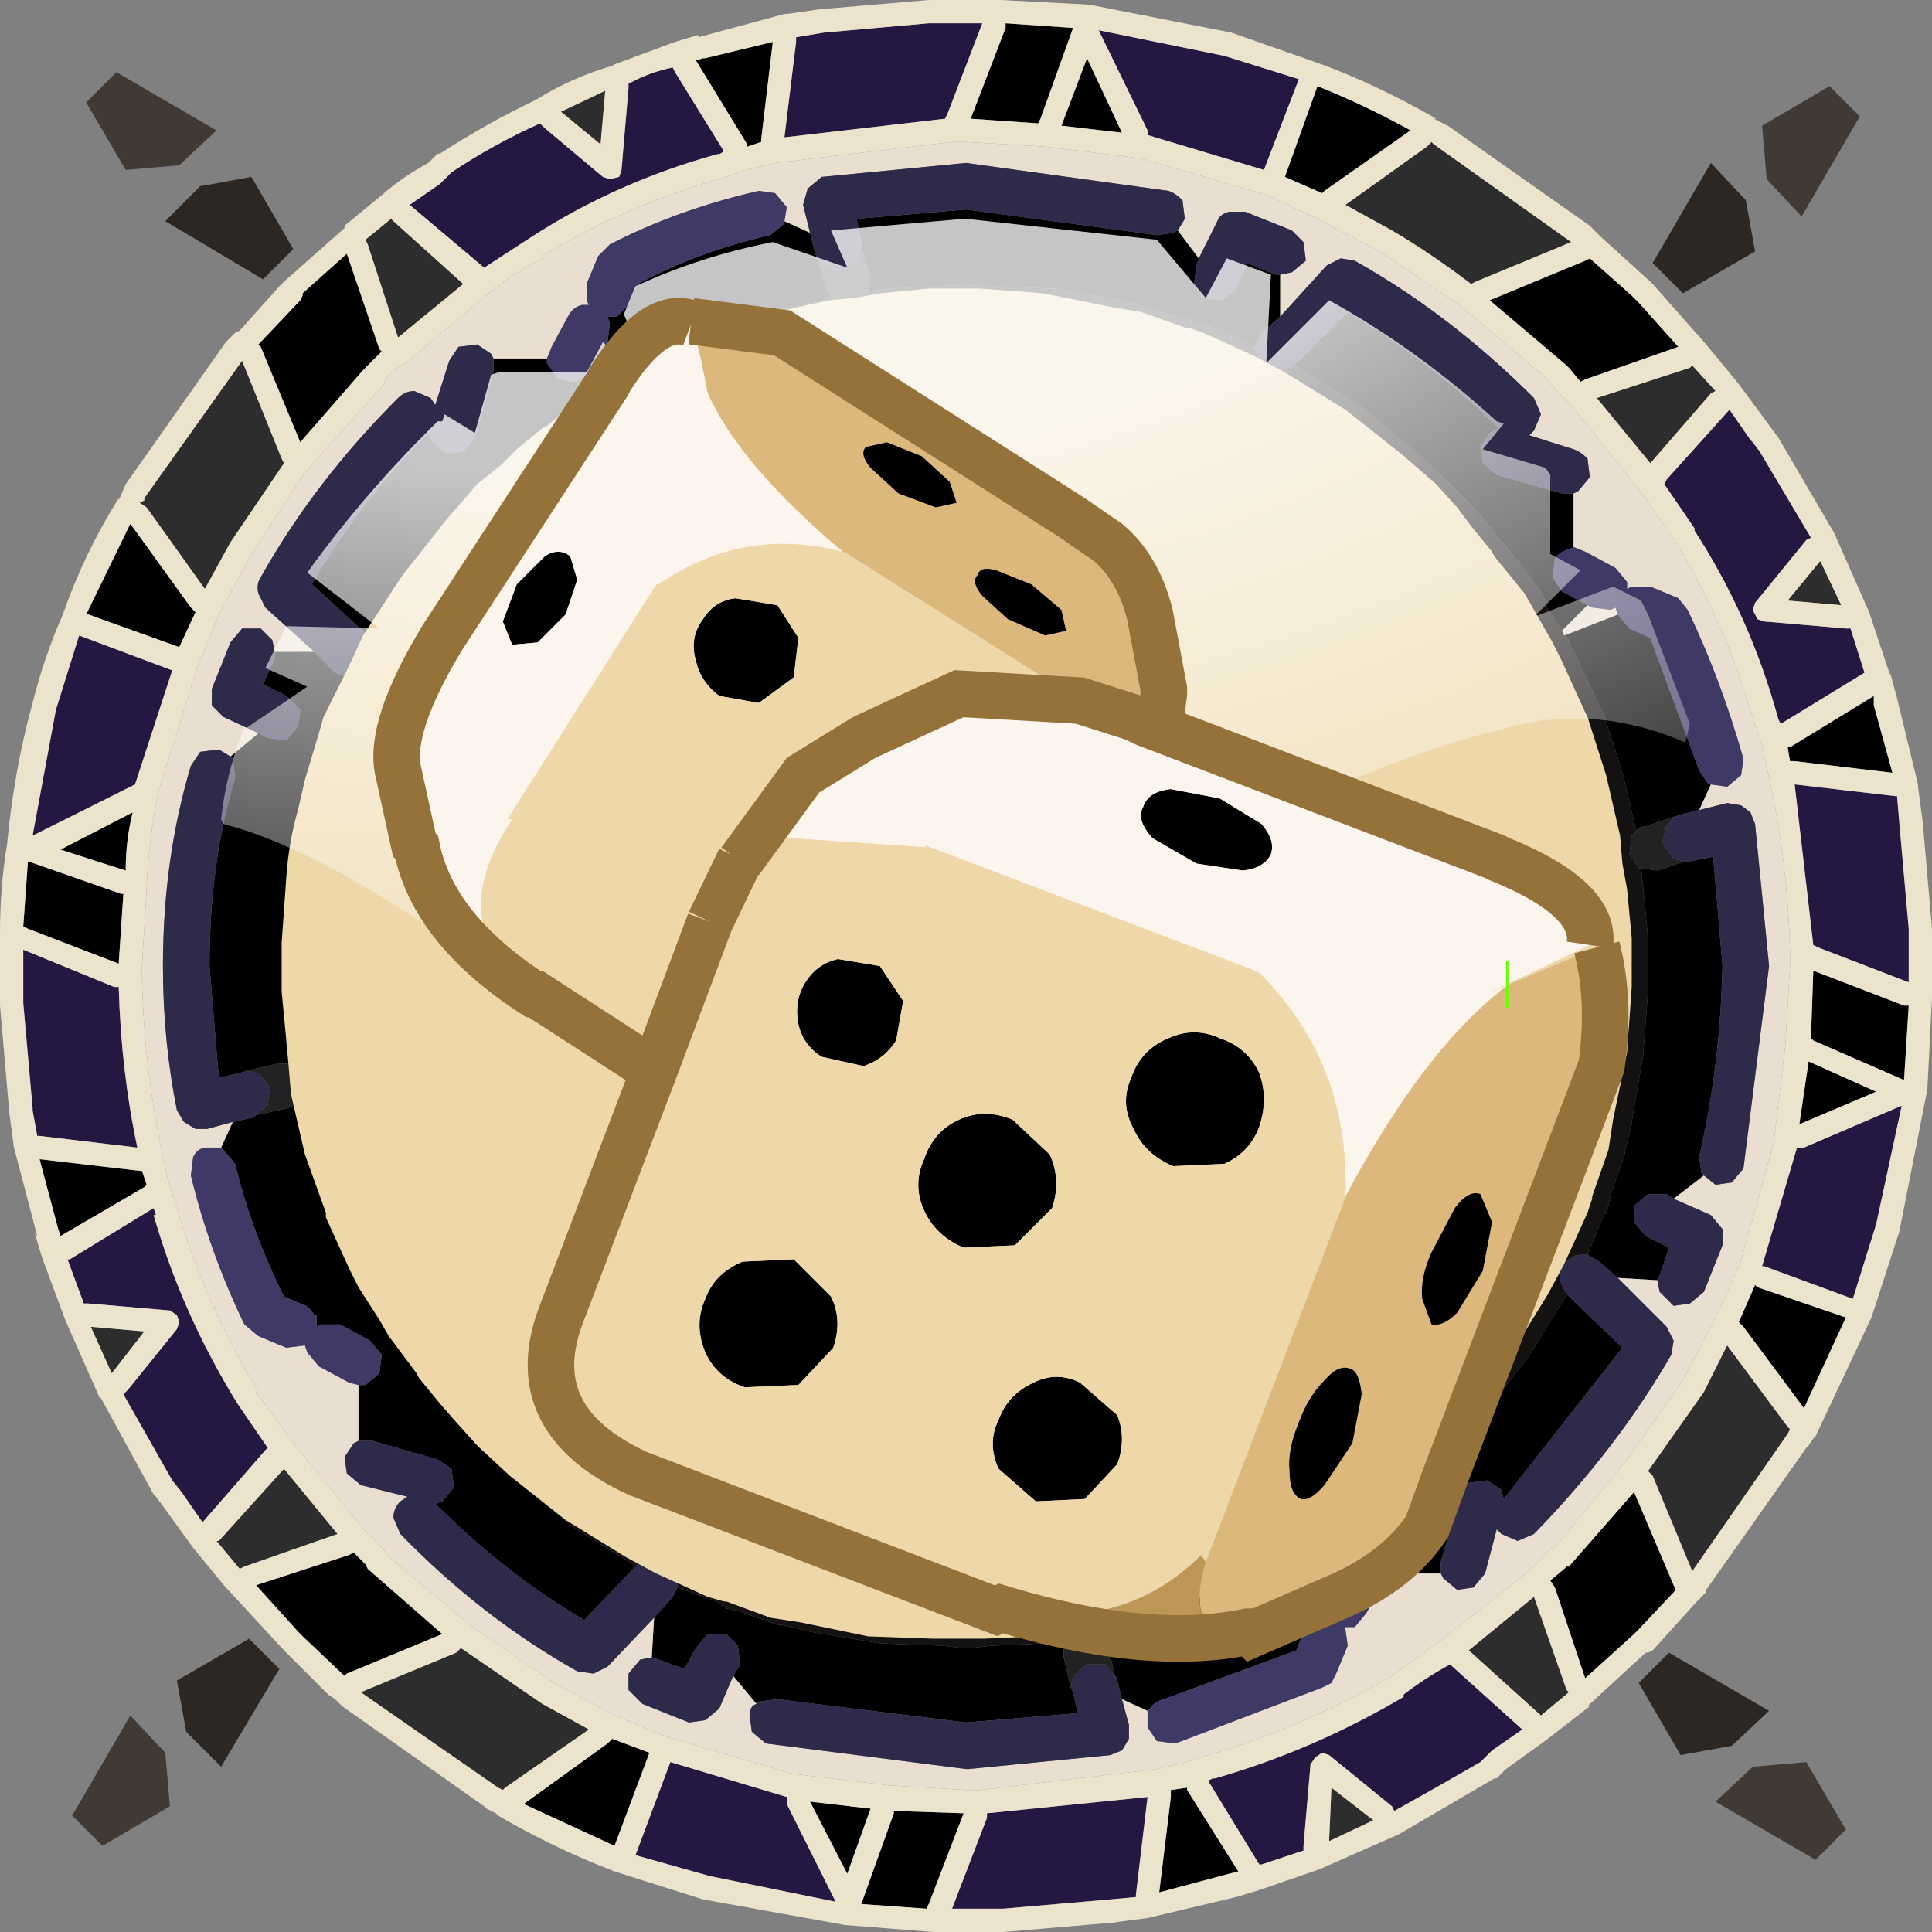 <?xml version="1.0" encoding="UTF-8" standalone="no"?>
<svg xmlns:ffdec="https://www.free-decompiler.com/flash" xmlns:xlink="http://www.w3.org/1999/xlink" ffdec:objectType="shape" height="41.5px" width="41.5px" xmlns="http://www.w3.org/2000/svg">
  <rect width="100%" height="100%" fill="#808080" stroke="none"/>
  <g transform="matrix(1.0, 0.0, 0.0, 1.0, -0.05, -0.05)">
    <path d="M30.8 3.1 L30.85 3.15 33.8 5.25 31.75 6.1 31.65 6.15 Q30.8 5.5 29.95 5.0 L28.95 4.45 30.7 3.2 30.8 3.1 M36.4 7.9 L36.9 8.45 36.8 8.5 35.5 10.0 34.35 8.6 36.35 7.95 36.4 7.9 M38.45 12.95 L39.15 12.1 39.6 13.05 38.45 12.95 M13.05 2.0 L12.95 3.15 12.1 2.45 13.05 2.0 M7.9 5.2 L8.45 4.75 8.5 4.8 10.0 6.15 8.6 7.3 7.95 5.3 7.9 5.2 M3.15 10.75 L5.25 7.8 6.1 9.9 6.15 10.0 5.0 11.7 4.45 12.7 3.2 10.95 3.05 10.85 3.15 10.8 3.15 10.75 M2.0 28.55 L3.15 28.65 2.45 29.55 2.0 28.55 M4.75 33.15 L6.15 31.6 7.3 33.0 5.3 33.7 5.2 33.75 4.7 33.15 4.75 33.15 M9.95 35.45 L11.7 36.65 12.7 37.2 10.9 38.45 10.85 38.5 10.75 38.45 7.8 36.4 9.85 35.55 9.95 35.45 M37.15 28.95 L38.45 30.7 38.5 30.75 38.45 30.85 36.4 33.8 35.55 31.75 35.45 31.65 36.65 29.95 37.15 28.95 M33.15 36.9 L31.6 35.5 33.0 34.35 33.7 36.35 33.75 36.4 33.15 36.9 M28.65 38.45 L29.55 39.15 28.6 39.6 28.65 38.45" fill="#2d2d2d" fill-rule="evenodd" stroke="none"/>
    <path d="M41.05 21.65 L40.95 23.25 39.0 22.4 38.95 22.35 39.0 20.9 40.95 21.65 41.05 21.65 M34.2 5.6 L35.1 6.4 35.25 6.55 36.1 7.5 34.1 8.2 34.0 8.25 33.75 7.95 33.7 7.9 32.05 6.5 34.1 5.65 34.2 5.6 M27.55 6.85 L27.15 7.2 27.0 7.5 26.2 7.1 26.15 7.1 25.85 7.0 25.7 6.95 24.85 6.7 24.15 6.5 22.7 6.25 22.65 6.25 21.4 6.2 20.8 6.15 20.15 6.2 19.15 6.25 18.7 6.3 18.75 6.0 18.55 5.35 18.55 5.25 18.45 4.75 20.8 4.55 24.9 5.1 25.25 5.05 25.35 5.0 25.8 5.6 25.75 5.75 25.7 6.15 25.9 6.45 26.3 6.5 26.6 6.25 26.85 5.7 27.45 5.95 27.55 5.95 27.55 6.85 M27.85 7.9 L29.0 6.75 Q30.7 7.75 32.25 9.25 L32.05 9.35 31.85 9.65 31.9 10.0 32.2 10.25 33.6 10.65 33.85 10.65 33.85 11.8 33.75 11.85 Q33.55 11.9 33.45 12.05 L33.4 12.45 33.6 12.75 34.15 13.05 33.6 13.6 33.3 13.15 33.2 12.85 33.1 12.7 32.5 11.9 32.45 11.85 32.4 11.8 32.0 11.3 31.95 11.25 31.65 10.9 31.6 10.85 31.2 10.45 31.15 10.4 30.5 9.8 29.3 8.8 28.0 8.0 27.85 7.9 M36.8 16.9 L36.55 17.45 36.15 17.55 36.0 17.6 35.4 17.8 Q35.25 17.8 35.2 17.9 L34.9 16.65 34.5 15.4 34.45 15.3 33.95 14.25 33.75 13.85 33.75 13.8 33.65 13.7 34.8 13.25 35.05 13.55 35.5 13.75 36.55 16.6 36.75 16.9 36.8 16.9 M36.65 25.3 L36.0 25.8 35.85 25.7 35.45 25.7 35.15 25.95 35.15 26.3 35.4 26.6 35.9 26.85 35.7 27.45 35.65 27.55 34.8 27.5 34.4 27.15 34.15 27.0 34.5 26.15 34.55 26.1 34.6 25.95 34.65 25.7 34.95 24.85 34.95 24.8 35.1 24.2 35.1 24.15 35.35 22.7 35.35 22.65 35.45 21.35 35.45 21.3 35.45 20.8 35.45 20.25 35.45 20.2 35.35 19.15 35.3 18.7 35.65 18.75 36.25 18.55 36.35 18.55 36.85 18.45 37.05 20.8 Q37.0 22.95 36.55 24.9 L36.6 25.25 36.65 25.3 M31.0 33.85 L29.8 33.85 29.8 33.7 29.5 33.4 29.15 33.4 28.85 33.65 28.6 34.2 28.5 34.3 28.5 34.7 28.5 34.75 28.35 34.8 28.3 34.8 28.05 35.1 27.9 35.5 25.05 36.55 Q24.85 36.6 24.75 36.75 L24.7 36.8 24.15 36.55 24.05 36.15 24.05 36.1 24.0 36.05 23.85 35.4 23.7 35.15 24.95 34.9 26.25 34.5 26.3 34.45 27.4 33.95 27.8 33.75 28.0 33.65 28.55 33.25 28.55 33.3 28.85 33.1 28.9 33.1 29.7 32.5 29.8 32.4 30.3 32.0 30.35 31.95 30.7 31.65 30.75 31.6 31.15 31.2 31.2 31.15 31.85 30.5 32.8 29.3 32.85 29.25 33.65 27.95 33.7 27.85 34.9 29.0 32.35 32.25 32.3 32.05 32.0 31.85 31.6 31.9 31.4 32.2 31.0 33.6 31.0 33.85 M16.3 36.65 L15.8 36.05 15.95 35.8 15.9 35.4 15.65 35.15 15.25 35.15 15.0 35.45 14.75 35.9 14.2 35.7 14.05 35.65 14.1 34.8 14.5 34.35 14.6 34.15 15.45 34.45 15.65 34.6 15.9 34.65 16.75 34.95 16.85 34.95 17.45 35.1 18.95 35.35 20.3 35.4 20.7 35.45 20.9 35.45 21.35 35.4 22.45 35.35 22.5 35.35 22.9 35.3 22.9 35.65 23.05 36.3 23.1 36.4 23.2 36.85 20.8 37.05 16.75 36.55 16.35 36.6 16.3 36.65 M7.75 31.0 L7.75 29.8 7.9 29.8 8.2 29.55 8.25 29.15 8.0 28.85 7.45 28.55 7.35 28.5 6.95 28.5 6.85 28.55 6.85 28.3 6.8 28.3 Q6.7 28.1 6.5 28.05 L6.15 27.9 Q5.45 26.5 5.1 25.05 L4.85 24.75 4.8 24.7 5.05 24.15 5.5 24.05 5.55 24.0 6.25 23.85 6.45 23.75 6.75 24.95 7.15 26.2 7.65 27.4 7.85 27.8 7.9 27.8 8.0 28.0 8.3 28.5 8.55 28.9 9.1 29.7 9.2 29.8 9.6 30.3 10.0 30.75 10.4 31.15 10.45 31.2 11.15 31.85 12.3 32.8 12.35 32.85 13.65 33.65 13.7 33.7 12.6 34.85 Q10.9 33.85 9.4 32.35 L9.55 32.3 9.8 32.0 9.75 31.6 9.45 31.4 8.05 31.0 7.75 31.0 M5.0 16.3 L5.6 15.8 5.8 15.9 6.2 15.95 6.45 15.65 6.5 15.3 6.2 15.0 5.7 14.75 5.95 14.2 5.95 14.05 6.8 14.05 7.25 14.5 7.5 14.6 7.15 15.4 7.0 15.75 6.95 15.9 6.7 16.75 6.5 17.5 6.25 18.95 6.2 20.2 6.15 20.8 6.2 21.45 6.25 22.45 6.3 22.9 6.0 22.9 5.35 23.05 5.2 23.1 4.75 23.2 4.55 20.8 Q4.55 18.6 5.1 16.75 L5.05 16.35 5.0 16.3 M10.65 7.75 L11.8 7.75 11.8 7.85 12.05 8.2 12.4 8.25 12.75 8.05 13.05 7.45 13.1 7.4 13.15 7.0 13.1 6.85 13.25 6.85 13.3 6.85 13.55 6.6 13.75 6.15 Q15.05 5.45 16.6 5.1 L16.9 4.85 16.9 4.8 17.45 5.05 17.55 5.45 17.6 5.6 17.8 6.25 17.9 6.45 16.65 6.75 16.7 6.75 15.4 7.15 15.45 7.15 14.25 7.65 13.85 7.85 13.8 7.9 13.65 8.0 13.15 8.3 12.75 8.5 12.7 8.5 11.9 9.1 11.85 9.15 11.8 9.2 11.3 9.6 10.95 9.95 10.85 10.05 10.45 10.4 10.5 10.4 10.4 10.45 9.8 11.15 8.8 12.3 Q8.3 12.95 7.95 13.65 L7.95 13.7 6.75 12.6 Q7.75 10.85 9.25 9.35 L9.35 9.55 9.65 9.8 10.0 9.75 10.25 9.45 10.65 8.05 10.65 7.75 M30.35 2.85 L28.5 4.15 28.45 4.2 27.65 3.85 28.35 1.9 Q29.35 2.3 30.35 2.85 M23.4 1.3 L24.15 2.9 22.85 2.75 23.4 1.3 M21.65 0.55 L23.1 0.65 22.4 2.6 22.35 2.7 20.9 2.6 21.65 0.65 21.65 0.55 M40.3 15.15 L40.3 15.2 40.7 16.65 38.6 16.4 38.5 16.4 38.45 16.1 38.5 16.1 40.3 15.0 40.3 15.15 M40.35 23.5 L38.7 24.2 38.9 22.85 40.35 23.5 M16.4 3.05 L16.4 3.1 16.1 3.2 16.1 3.15 15.0 1.35 15.15 1.3 15.2 1.3 16.65 0.95 16.4 3.05 M13.7 7.95 L13.3 6.85 13.7 7.95 M13.05 7.45 L13.65 8.0 13.05 7.45 M10.7 10.3 L10.8 10.25 10.75 10.3 10.7 10.3 M8.25 7.6 L7.95 7.9 7.85 8.0 6.5 9.55 5.65 7.5 5.6 7.45 6.5 6.5 6.55 6.4 6.55 6.35 7.5 5.5 8.2 7.55 8.25 7.6 M3.9 13.95 L1.95 13.25 1.9 13.25 2.85 11.3 4.15 13.1 4.25 13.2 3.9 13.95 M2.9 17.5 Q2.75 18.1 2.75 18.75 L1.35 18.3 2.9 17.5 M2.6 20.75 L0.65 20.0 0.55 19.95 0.65 18.55 2.65 19.25 2.7 19.25 2.6 20.75 M7.45 28.55 L8.0 28.0 7.45 28.55 M7.95 27.9 L6.85 28.3 7.95 27.9 M3.15 25.55 L1.35 26.6 1.3 26.45 0.9 24.95 3.05 25.2 3.1 25.2 3.2 25.5 3.15 25.55 M7.95 33.75 L9.55 35.15 7.5 36.0 7.45 36.05 6.5 35.15 5.55 34.1 7.55 33.45 7.65 33.4 7.85 33.6 7.9 33.65 7.95 33.75 M19.25 38.95 L20.75 39.0 20.0 40.95 19.95 41.05 18.55 40.95 19.25 39.0 19.25 38.95 M18.25 40.3 L17.45 38.75 18.75 38.9 18.25 40.3 M13.2 37.4 L14.0 37.7 13.25 39.7 11.3 38.8 13.1 37.5 13.2 37.4 M37.8 27.7 L39.7 28.35 38.8 30.3 37.5 28.55 37.4 28.45 37.75 27.65 37.8 27.7 M31.35 30.8 L31.3 30.95 31.3 30.85 31.35 30.8 M33.75 33.7 L35.15 32.1 36.0 34.1 36.05 34.2 35.25 35.05 35.15 35.15 34.1 36.1 33.45 34.15 33.35 34.0 33.65 33.75 33.7 33.7 33.75 33.7 M27.9 33.7 L28.35 34.8 27.9 33.7 M28.0 33.65 L28.6 34.2 28.0 33.65 M25.55 38.5 L26.65 40.25 26.45 40.3 24.95 40.7 25.2 38.65 25.2 38.5 25.55 38.45 25.55 38.5" fill="#000000" fill-rule="evenodd" stroke="none"/>
    <path d="M40.0 2.55 L38.75 4.7 38.0 3.9 37.9 2.75 39.35 1.9 40.0 2.55 M2.55 1.6 L4.7 2.85 3.9 3.6 2.75 3.7 1.9 2.25 2.55 1.6 M1.6 39.05 L2.85 36.9 3.6 37.7 3.7 38.85 2.25 39.7 1.6 39.05 M39.7 39.35 L39.05 40.0 36.9 38.75 37.7 38.0 38.85 37.9 39.7 39.35" fill="#413934" fill-rule="evenodd" stroke="none"/>
    <path d="M35.55 5.7 L36.8 3.55 37.55 4.35 37.75 5.45 36.2 6.35 35.55 5.7 M5.45 3.85 L6.35 5.4 5.7 6.05 3.6 4.8 4.35 4.05 5.45 3.85 M5.4 35.25 L6.05 35.9 4.8 38.0 4.05 37.25 3.85 36.15 5.4 35.25 M35.9 35.55 L38.05 36.8 37.25 37.55 36.15 37.75 35.25 36.2 35.9 35.55" fill="#2c2723" fill-rule="evenodd" stroke="none"/>
    <path d="M33.85 10.65 L33.95 10.6 34.2 10.3 34.15 9.9 Q34.0 9.75 33.85 9.7 L32.9 9.4 33.0 9.3 33.15 8.95 33.0 8.6 Q31.2 6.8 29.15 5.65 L28.85 5.6 28.55 5.75 27.55 6.85 27.55 5.95 27.8 5.9 28.1 5.65 28.05 5.25 27.8 5.0 26.8 4.6 26.45 4.6 Q26.25 4.65 26.2 4.8 L25.8 5.6 25.35 5.0 25.5 4.75 25.45 4.35 Q25.3 4.2 25.15 4.15 L20.8 3.55 17.7 3.85 17.4 4.1 17.3 4.45 17.45 5.05 16.9 4.8 16.95 4.5 16.7 4.2 16.35 4.15 Q14.6 4.55 13.15 5.3 L12.9 5.55 12.65 6.15 12.65 6.5 12.7 6.6 12.55 6.6 Q12.35 6.65 12.25 6.85 L11.9 7.5 11.8 7.75 10.65 7.75 10.6 7.65 10.3 7.45 9.9 7.5 9.7 7.8 9.4 8.75 9.3 8.6 8.95 8.45 Q8.75 8.45 8.6 8.6 6.8 10.4 5.65 12.45 5.55 12.6 5.6 12.8 L5.75 13.1 6.8 14.05 5.95 14.05 5.9 13.8 5.65 13.55 5.25 13.55 5.0 13.85 4.6 14.85 4.6 15.2 4.85 15.45 5.6 15.8 5.0 16.3 4.75 16.15 4.35 16.2 4.15 16.5 Q3.55 18.5 3.55 20.8 3.55 22.4 3.85 23.9 L4.0 24.15 4.25 24.3 4.5 24.3 5.05 24.15 4.8 24.7 4.5 24.7 Q4.3 24.7 4.2 24.9 L4.15 25.3 Q4.55 26.95 5.3 28.5 L5.6 28.75 6.2 29.0 6.6 28.95 6.65 29.1 6.9 29.4 7.55 29.75 7.75 29.8 7.75 31.0 7.65 31.05 7.45 31.35 7.5 31.7 7.8 31.95 8.8 32.2 8.65 32.3 Q8.5 32.45 8.5 32.65 L8.65 33.0 Q10.4 34.8 12.45 35.95 L12.8 36.0 13.1 35.85 14.1 34.8 14.05 35.65 13.8 35.7 13.55 36.0 13.55 36.35 13.85 36.65 14.85 37.05 15.2 37.0 15.5 36.75 15.8 36.05 16.3 36.65 Q16.15 36.7 16.15 36.9 L16.2 37.25 16.5 37.5 20.8 38.05 20.85 38.05 23.9 37.75 24.15 37.65 24.3 37.4 24.3 37.1 24.15 36.55 24.7 36.8 24.7 37.15 24.9 37.45 25.3 37.5 28.45 36.3 28.65 36.2 28.75 36.0 29.0 35.4 28.95 35.05 28.95 35.0 29.15 35.0 29.4 34.7 29.75 34.05 29.8 33.85 31.0 33.85 31.05 33.95 31.35 34.2 31.7 34.15 31.95 33.85 32.2 32.9 32.3 33.0 32.65 33.15 33.0 33.0 Q34.8 31.15 35.95 29.15 L36.0 28.85 35.85 28.55 34.8 27.5 35.65 27.55 35.7 27.8 36.0 28.1 36.35 28.05 36.65 27.8 37.05 26.8 37.05 26.45 36.8 26.15 36.0 25.8 36.65 25.3 36.9 25.5 37.25 25.45 37.5 25.15 38.05 20.8 37.75 17.75 37.65 17.5 37.45 17.35 37.15 17.3 36.55 17.45 36.8 16.9 37.15 16.95 37.45 16.7 37.5 16.35 Q37.0 14.6 36.3 13.15 L36.1 12.9 35.5 12.65 35.1 12.65 35.0 12.7 35.0 12.55 34.75 12.25 34.1 11.9 33.85 11.8 33.85 10.65 M33.4 8.35 L33.75 8.7 35.25 10.55 36.05 11.7 Q37.15 13.5 37.75 15.65 L37.75 15.6 37.9 16.05 38.05 16.75 Q38.45 18.55 38.5 20.5 L38.5 20.8 38.4 22.5 38.15 24.6 37.4 27.3 37.4 27.25 36.9 28.35 36.2 29.7 35.0 31.4 33.45 33.3 Q33.3 33.3 33.3 33.4 L32.95 33.75 31.05 35.25 29.95 36.05 Q28.05 37.15 26.0 37.75 L25.55 37.9 24.9 38.05 21.1 38.5 20.8 38.5 19.15 38.4 17.05 38.15 14.35 37.35 13.25 36.9 11.95 36.2 10.2 35.0 8.35 33.45 8.3 33.35 7.9 32.95 6.35 31.05 5.55 29.95 5.6 29.95 Q4.45 28.05 3.85 26.0 L3.85 25.95 3.7 25.55 3.55 24.95 3.55 24.9 Q3.15 23.05 3.1 21.1 L3.1 20.8 3.2 19.15 3.2 19.1 Q3.25 18.05 3.45 17.05 L4.3 14.35 4.75 13.25 5.45 11.95 6.6 10.2 8.3 8.3 8.35 8.15 8.65 7.9 8.7 7.9 10.55 6.35 Q11.1 5.9 11.7 5.6 L11.7 5.55 Q13.5 4.45 15.65 3.85 L16.05 3.7 16.1 3.7 16.7 3.55 20.5 3.1 20.8 3.1 22.5 3.2 24.55 3.45 27.3 4.25 28.35 4.75 29.7 5.45 31.4 6.6 33.3 8.2 33.4 8.35 M34.15 13.05 L34.25 13.1 34.65 13.15 34.75 13.1 34.8 13.25 33.65 13.7 33.6 13.6 34.15 13.05" fill="#e9decf" fill-rule="evenodd" stroke="none"/>
    <path d="M40.8 17.15 L40.85 17.75 41.05 20.0 41.05 20.8 41.05 21.15 39.1 20.4 39.0 20.35 38.6 16.9 40.75 17.15 40.8 17.15 M37.85 9.75 L38.95 11.6 38.85 11.65 37.75 13.0 37.7 13.15 37.8 13.35 37.95 13.4 39.7 13.55 39.8 13.55 40.1 14.5 38.3 15.6 38.25 15.5 Q37.65 13.3 36.45 11.45 L36.45 11.4 35.8 10.45 35.85 10.35 37.2 8.85 37.65 9.5 37.7 9.55 37.85 9.75 M27.95 1.75 L27.2 3.7 24.7 2.95 24.7 2.85 23.65 0.7 26.35 1.25 27.95 1.75 M21.15 0.55 L20.4 2.5 20.35 2.6 16.9 3.0 17.15 0.95 17.15 0.85 17.75 0.75 20.0 0.55 20.05 0.55 20.8 0.55 20.85 0.55 21.15 0.55 M38.8 24.7 L40.9 23.8 40.35 26.35 39.85 27.95 37.95 27.25 37.9 27.25 38.65 24.7 38.8 24.7 M15.5 3.35 Q13.3 3.95 11.45 5.15 L10.45 5.8 8.85 4.45 9.5 4.0 9.55 3.95 9.75 3.75 Q10.65 3.15 11.65 2.7 L11.75 2.8 13.0 3.85 13.15 3.9 13.35 3.85 13.4 3.7 13.55 1.95 13.55 1.85 Q14.0 1.6 14.5 1.5 L14.55 1.6 15.6 3.3 15.45 3.4 15.5 3.35 M1.75 13.7 L3.75 14.45 2.95 16.9 2.85 16.95 0.75 18.0 1.25 15.3 1.75 13.7 M0.55 20.45 L2.5 21.25 2.6 21.25 Q2.65 23.05 3.0 24.7 L0.9 24.45 0.85 24.45 0.75 23.9 0.75 23.85 0.55 21.6 0.55 20.85 0.55 20.8 0.55 20.45 M3.35 26.15 Q3.95 28.25 5.15 30.2 L5.8 31.15 5.75 31.2 4.4 32.75 3.95 32.1 3.75 31.85 2.7 30.0 2.8 29.9 3.85 28.6 3.9 28.45 3.85 28.3 3.7 28.2 1.95 28.05 1.85 28.05 1.5 27.1 1.55 27.1 3.35 26.0 3.4 26.15 3.35 26.15 M16.95 38.8 L18.0 40.9 15.3 40.35 13.7 39.9 14.45 37.9 16.95 38.65 16.95 38.8 M31.25 35.85 L32.75 37.2 32.1 37.65 31.85 37.9 Q30.9 38.45 30.0 38.95 L29.95 38.85 28.6 37.75 28.45 37.7 28.3 37.8 28.2 37.95 28.05 39.7 28.05 39.8 27.15 40.1 27.1 40.1 26.0 38.3 26.1 38.25 26.15 38.25 Q28.25 37.65 30.2 36.5 L30.2 36.45 Q30.65 36.1 31.2 35.8 L31.25 35.85 M21.25 39.0 L24.7 38.65 24.45 40.75 24.45 40.8 23.9 40.85 21.6 41.05 20.8 41.05 20.5 41.05 21.25 39.1 21.25 39.0" fill="#241742" fill-rule="evenodd" stroke="none"/>
    <path d="M10.9 11.25 L10.75 11.3 10.8 11.25 10.9 11.25 M30.3 30.85 L30.35 30.75 30.35 30.8 30.3 30.85" fill="#cecce1" fill-rule="evenodd" stroke="none"/>
    <path d="M30.85 16.25 L31.5 17.45 30.45 15.95 30.85 16.25 M17.5 10.1 L15.95 11.15 16.25 10.75 Q16.85 10.35 17.5 10.1 M10.75 25.35 L10.1 24.15 11.15 25.65 10.75 25.35 M25.35 30.85 L24.15 31.5 25.65 30.45 25.35 30.85" fill="#ecf2f1" fill-rule="evenodd" stroke="none"/>
    <path d="M27.55 6.85 L28.55 5.75 28.85 5.6 29.15 5.65 Q31.2 6.8 33.0 8.6 L33.15 8.95 33.0 9.3 32.9 9.4 33.85 9.7 Q34.0 9.75 34.15 9.9 L34.2 10.3 33.95 10.6 33.85 10.65 33.6 10.65 32.2 10.25 31.9 10.0 31.85 9.65 32.05 9.35 32.25 9.25 Q30.7 7.75 29.0 6.75 L27.85 7.9 27.5 8.05 27.15 7.9 27.0 7.55 27.0 7.5 27.15 7.2 27.55 6.85 M36.55 17.45 L37.15 17.3 37.45 17.35 37.65 17.5 37.75 17.75 38.05 20.8 37.5 25.15 37.25 25.45 36.9 25.5 36.65 25.3 36.6 25.25 36.55 24.9 Q37.0 22.95 37.05 20.8 L36.85 18.45 36.35 18.55 36.25 18.55 36.0 18.5 35.75 18.15 35.85 17.8 36.0 17.6 36.15 17.55 36.55 17.45 M36.0 25.8 L36.8 26.15 37.05 26.45 37.05 26.8 36.65 27.8 36.35 28.05 36.0 28.1 35.7 27.8 35.65 27.55 35.7 27.45 35.9 26.85 35.4 26.6 35.15 26.3 35.15 25.95 35.45 25.7 35.85 25.7 36.0 25.8 M34.8 27.5 L35.85 28.55 36.0 28.85 35.95 29.15 Q34.8 31.15 33.0 33.0 L32.65 33.15 32.3 33.0 32.2 32.9 31.95 33.85 31.7 34.15 31.35 34.2 31.05 33.95 31.0 33.85 31.0 33.6 31.4 32.2 31.6 31.9 32.0 31.85 32.3 32.05 32.35 32.25 34.9 29.0 33.7 27.85 33.55 27.55 Q33.55 27.3 33.7 27.15 33.8 27.0 34.05 27.0 L34.15 27.0 34.4 27.15 34.8 27.5 M24.15 36.55 L24.3 37.1 24.3 37.4 24.15 37.65 23.9 37.75 20.85 38.05 20.8 38.05 16.5 37.5 16.2 37.25 16.15 36.9 Q16.15 36.7 16.3 36.65 L16.35 36.6 16.75 36.55 20.8 37.05 23.2 36.85 23.1 36.4 23.05 36.3 23.1 36.05 23.4 35.8 23.8 35.8 24.0 36.05 24.05 36.1 24.05 36.15 24.15 36.55 M15.8 36.05 L15.5 36.75 15.2 37.0 14.85 37.05 13.85 36.65 13.55 36.35 13.55 36.0 13.8 35.7 14.05 35.65 14.2 35.7 14.75 35.9 15.0 35.45 15.25 35.15 15.65 35.15 15.9 35.4 15.95 35.8 15.8 36.05 M14.1 34.8 L13.1 35.85 12.8 36.0 12.45 35.95 Q10.4 34.8 8.65 33.0 L8.5 32.65 Q8.5 32.45 8.65 32.3 L8.8 32.2 7.8 31.95 7.5 31.7 7.45 31.35 7.65 31.05 7.75 31.0 8.05 31.0 9.45 31.4 9.75 31.6 9.8 32.0 9.55 32.3 9.4 32.35 Q10.9 33.85 12.6 34.85 L13.7 33.7 13.75 33.65 Q13.85 33.5 14.1 33.5 L14.45 33.65 14.6 34.0 14.6 34.15 14.5 34.35 14.1 34.8 M5.05 24.15 L4.5 24.3 4.25 24.3 4.0 24.15 3.85 23.9 Q3.55 22.4 3.55 20.8 3.55 18.5 4.15 16.5 L4.35 16.2 4.75 16.15 5.0 16.3 5.05 16.35 5.1 16.75 Q4.55 18.6 4.55 20.8 L4.75 23.2 5.2 23.1 5.35 23.05 5.6 23.1 5.85 23.4 5.8 23.8 5.55 24.0 5.5 24.05 5.05 24.15 M5.6 15.8 L4.85 15.45 4.6 15.2 4.6 14.85 5.0 13.85 5.25 13.55 5.65 13.55 5.9 13.8 5.95 14.05 5.95 14.2 5.7 14.75 6.2 15.0 6.5 15.3 6.45 15.65 6.2 15.95 5.8 15.9 5.6 15.8 M6.8 14.05 L5.75 13.1 5.6 12.8 Q5.55 12.6 5.65 12.45 6.8 10.4 8.6 8.6 8.75 8.45 8.95 8.45 L9.3 8.6 9.4 8.75 9.7 7.8 9.9 7.5 10.3 7.45 10.6 7.65 10.65 7.75 10.65 8.05 10.25 9.45 10.0 9.75 9.65 9.8 9.35 9.55 9.25 9.35 Q7.75 10.85 6.75 12.6 L7.95 13.7 7.95 13.75 8.1 14.1 8.0 14.45 7.65 14.6 7.5 14.6 7.25 14.5 6.8 14.05 M17.45 5.05 L17.3 4.45 17.4 4.1 17.7 3.85 20.8 3.55 25.15 4.15 Q25.3 4.2 25.45 4.35 L25.5 4.75 25.35 5.0 25.25 5.05 24.9 5.1 20.8 4.55 18.45 4.75 18.55 5.25 18.55 5.35 18.5 5.65 18.15 5.85 17.8 5.8 17.6 5.6 17.55 5.45 17.45 5.05 M25.8 5.6 L26.2 4.8 Q26.25 4.65 26.45 4.6 L26.8 4.6 27.8 5.0 28.05 5.25 28.1 5.65 27.8 5.9 27.55 5.95 27.45 5.95 26.85 5.7 26.6 6.25 26.3 6.5 25.9 6.45 25.7 6.15 25.75 5.75 25.8 5.6" fill="#2e2b4a" fill-rule="evenodd" stroke="none"/>
    <path d="M27.0 7.5 L27.0 7.55 27.15 7.9 27.5 8.05 27.85 7.9 28.0 8.0 29.3 8.8 30.5 9.8 31.15 10.4 31.2 10.45 31.6 10.85 31.65 10.9 31.95 11.25 32.0 11.3 32.4 11.8 32.45 11.85 32.5 11.9 33.1 12.7 33.2 12.85 33.3 13.15 33.6 13.6 33.65 13.7 33.75 13.8 33.75 13.85 33.95 14.25 34.45 15.3 34.5 15.4 34.9 16.65 35.2 17.9 35.1 18.0 35.05 18.4 35.25 18.7 35.3 18.7 35.35 19.15 35.45 20.2 35.45 20.25 35.45 20.8 35.45 21.3 35.45 21.35 35.35 22.65 35.35 22.7 35.1 24.15 35.1 24.2 34.95 24.8 34.95 24.85 34.65 25.7 34.6 25.95 34.55 26.1 34.5 26.15 34.15 27.0 34.05 27.0 Q33.8 27.0 33.7 27.15 33.55 27.3 33.55 27.55 L33.7 27.85 33.65 27.95 32.85 29.25 32.8 29.3 31.85 30.5 31.2 31.15 31.15 31.2 30.75 31.6 30.7 31.65 30.35 31.95 30.3 32.0 29.8 32.4 29.7 32.5 28.9 33.1 28.85 33.1 28.55 33.3 28.55 33.25 28.0 33.65 27.8 33.75 27.4 33.95 26.3 34.45 26.25 34.5 24.95 34.9 23.7 35.15 23.6 35.1 23.25 35.05 Q23.05 35.1 22.95 35.25 L22.9 35.3 22.5 35.35 22.45 35.35 21.35 35.4 20.9 35.45 20.7 35.45 20.3 35.4 18.95 35.35 17.45 35.1 16.85 34.95 16.75 34.95 15.9 34.65 15.65 34.6 15.45 34.45 14.6 34.15 14.6 34.0 14.45 33.65 14.1 33.5 Q13.85 33.5 13.75 33.65 L13.7 33.7 13.65 33.65 12.35 32.85 12.3 32.8 11.15 31.85 10.45 31.2 10.4 31.15 10.0 30.75 9.6 30.3 9.2 29.8 9.1 29.7 8.55 28.9 8.3 28.5 8.0 28.0 7.9 27.8 7.85 27.8 7.65 27.4 7.15 26.2 6.75 24.95 6.45 23.75 6.55 23.6 6.6 23.25 6.35 22.95 6.3 22.9 6.25 22.45 6.2 21.45 6.15 20.8 6.2 20.2 6.25 18.95 6.5 17.5 6.7 16.75 6.95 15.9 7.0 15.75 7.15 15.4 7.5 14.6 7.65 14.6 8.0 14.45 8.1 14.1 7.95 13.75 7.95 13.7 7.95 13.65 Q8.3 12.95 8.8 12.3 L9.8 11.15 10.4 10.45 10.5 10.4 10.45 10.4 10.85 10.05 10.95 9.95 11.3 9.6 11.8 9.2 11.85 9.15 11.9 9.1 12.7 8.5 12.75 8.5 13.15 8.3 13.65 8.0 13.8 7.9 13.85 7.85 14.25 7.65 15.45 7.15 15.4 7.15 16.7 6.75 16.65 6.75 17.9 6.45 18.0 6.55 18.4 6.6 18.7 6.35 18.7 6.3 19.15 6.25 20.15 6.2 20.8 6.15 21.4 6.2 22.65 6.25 22.7 6.25 24.15 6.5 24.85 6.7 25.7 6.95 25.85 7.0 26.15 7.1 26.2 7.1 27.0 7.5 M31.2 11.9 L30.85 11.5 30.5 11.15 30.45 11.1 29.85 10.55 29.8 10.5 28.7 9.6 28.75 9.6 27.5 8.85 26.9 8.5 25.85 8.05 25.65 7.95 25.5 7.95 24.55 7.65 24.0 7.5 23.95 7.5 22.55 7.25 21.3 7.2 21.2 7.2 20.8 7.15 20.35 7.2 20.25 7.2 19.25 7.25 19.2 7.25 18.75 7.3 18.2 7.4 16.95 7.7 15.8 8.05 15.8 8.1 14.7 8.55 14.3 8.75 13.65 9.15 13.5 9.25 Q13.35 9.25 13.3 9.35 L12.5 9.9 12.45 9.95 12.4 10.0 11.9 10.4 11.65 10.65 11.55 10.75 11.15 11.1 11.1 11.15 10.55 11.8 9.6 12.9 8.85 14.1 8.55 14.7 8.55 14.75 Q8.25 15.25 8.1 15.8 L7.95 16.0 7.95 16.1 7.65 17.05 7.5 17.65 7.25 19.1 7.2 20.3 7.2 20.4 7.15 20.8 7.2 21.3 7.2 21.35 7.25 22.35 7.25 22.4 7.3 22.85 7.4 23.45 7.7 24.65 7.7 24.7 8.05 25.8 8.1 25.85 8.55 26.95 8.75 27.35 8.75 27.3 9.15 27.95 9.25 28.1 9.35 28.3 9.4 28.35 9.8 28.95 10.0 29.2 10.05 29.25 10.05 29.3 10.4 29.7 10.7 30.05 11.1 30.45 11.15 30.5 11.8 31.1 12.9 32.0 14.15 32.8 14.15 32.75 14.8 33.15 14.7 33.1 15.8 33.55 15.9 33.55 16.1 33.7 17.0 33.95 17.7 34.15 17.65 34.1 19.1 34.35 20.3 34.4 20.8 34.45 21.35 34.4 22.35 34.35 22.85 34.3 23.45 34.2 23.4 34.25 24.7 33.95 24.65 33.95 25.9 33.55 26.95 33.05 27.35 32.85 27.3 32.9 27.95 32.45 28.0 32.45 28.35 32.25 28.4 32.2 28.95 31.85 29.2 31.6 29.25 31.6 29.3 31.55 29.7 31.2 30.1 30.85 30.45 30.5 30.5 30.45 31.1 29.85 32.0 28.7 32.8 27.45 32.75 27.5 33.15 26.85 33.6 25.8 33.65 25.6 33.7 25.5 33.95 24.65 34.15 23.9 34.1 23.95 34.35 22.55 34.45 21.25 34.45 20.8 34.45 20.25 34.35 19.25 34.3 18.75 34.2 18.2 33.95 16.95 33.55 15.7 33.05 14.7 32.85 14.3 32.9 14.3 32.45 13.65 32.4 13.6 32.25 13.25 31.7 12.5 31.65 12.45 31.6 12.4 31.2 11.9 M10.7 10.3 L10.75 10.3 10.8 10.25 10.7 10.3 M10.9 11.25 L10.8 11.25 10.75 11.3 10.9 11.25 M31.35 30.8 L31.3 30.85 31.3 30.95 31.35 30.8 M30.3 30.85 L30.35 30.8 30.35 30.75 30.3 30.85" fill="#141210" fill-rule="evenodd" stroke="none"/>
    <path d="M33.85 11.8 L34.1 11.9 34.75 12.25 35.0 12.55 35.0 12.7 35.1 12.65 35.5 12.65 36.1 12.9 36.3 13.15 Q37.0 14.6 37.5 16.35 L37.45 16.7 37.15 16.95 36.8 16.9 36.75 16.9 36.55 16.6 35.5 13.75 35.05 13.55 34.8 13.25 34.75 13.1 34.65 13.15 34.25 13.1 34.15 13.05 33.6 12.75 33.4 12.45 33.45 12.05 Q33.55 11.9 33.75 11.85 L33.85 11.8 M29.8 33.85 L29.75 34.05 29.4 34.7 29.15 35.0 28.95 35.0 28.95 35.05 29.0 35.4 28.75 36.0 28.65 36.2 28.45 36.3 25.3 37.5 24.9 37.45 24.7 37.15 24.7 36.8 24.75 36.75 Q24.85 36.6 25.05 36.55 L27.9 35.5 28.05 35.1 28.3 34.8 28.35 34.8 28.5 34.75 28.5 34.7 28.5 34.3 28.6 34.2 28.85 33.65 29.15 33.4 29.5 33.4 29.8 33.7 29.8 33.85 M7.75 29.8 L7.55 29.75 6.9 29.4 6.65 29.1 6.6 28.95 6.2 29.0 5.6 28.75 5.3 28.5 Q4.55 26.95 4.15 25.3 L4.2 24.9 Q4.3 24.7 4.5 24.7 L4.8 24.7 4.85 24.75 5.1 25.05 Q5.45 26.5 6.15 27.9 L6.5 28.05 Q6.7 28.1 6.8 28.3 L6.85 28.3 6.85 28.55 6.95 28.5 7.35 28.5 7.45 28.55 8.0 28.85 8.25 29.15 8.2 29.55 7.9 29.8 7.75 29.8 M11.8 7.75 L11.9 7.5 12.25 6.85 Q12.35 6.65 12.55 6.6 L12.7 6.6 12.65 6.5 12.65 6.15 12.9 5.55 13.15 5.3 Q14.6 4.55 16.35 4.15 L16.7 4.2 16.95 4.5 16.9 4.8 16.9 4.85 16.6 5.1 Q15.05 5.45 13.75 6.15 L13.55 6.6 13.3 6.85 13.25 6.85 13.1 6.85 13.15 7.0 13.1 7.4 13.05 7.45 12.75 8.05 12.4 8.25 12.05 8.2 11.8 7.85 11.8 7.75" fill="#3f3a65" fill-rule="evenodd" stroke="none"/>
    <path d="M18.55 5.35 L18.75 6.0 18.7 6.3 18.7 6.35 18.4 6.6 18.0 6.55 17.9 6.45 17.8 6.25 17.6 5.6 17.8 5.8 18.15 5.85 18.5 5.65 18.55 5.35 M36.0 17.6 L35.85 17.8 35.75 18.15 36.0 18.5 36.25 18.55 35.65 18.75 35.3 18.7 35.25 18.7 35.05 18.4 35.1 18.0 35.2 17.9 Q35.25 17.8 35.4 17.8 L36.0 17.6 M5.35 23.05 L6.0 22.9 6.3 22.9 6.35 22.95 6.6 23.25 6.55 23.6 6.45 23.75 6.25 23.85 5.55 24.0 5.8 23.8 5.85 23.4 5.6 23.1 5.35 23.05 M22.9 35.3 L22.95 35.25 Q23.05 35.1 23.25 35.05 L23.6 35.1 23.7 35.15 23.85 35.4 24.0 36.05 23.8 35.8 23.4 35.8 23.1 36.05 23.05 36.3 22.9 35.65 22.9 35.3" fill="#222222" fill-rule="evenodd" stroke="none"/>
    <path d="M40.65 14.55 L40.65 14.5 40.8 15.05 41.25 16.9 41.25 16.95 41.35 17.7 41.55 20.0 41.55 20.8 41.55 21.5 41.45 23.45 40.85 26.5 40.25 28.35 39.05 30.9 39.0 30.95 38.9 31.1 38.85 31.15 36.7 34.2 36.7 34.25 36.6 34.35 36.5 34.45 35.55 35.5 35.45 35.55 35.4 35.55 34.15 36.7 34.2 36.7 33.3 37.4 32.4 38.05 32.2 38.25 32.15 38.25 30.1 39.45 28.4 40.2 27.1 40.65 26.6 40.8 24.7 41.25 23.95 41.35 21.6 41.55 20.8 41.55 20.1 41.55 18.2 41.4 15.15 40.85 13.25 40.25 Q11.95 39.75 10.75 39.05 L10.7 39.0 10.5 38.9 10.45 38.85 7.4 36.7 7.25 36.55 7.1 36.45 6.15 35.5 4.95 34.2 4.9 34.15 4.2 33.3 3.55 32.4 3.4 32.2 3.35 32.15 2.2 30.05 2.2 30.1 1.45 28.4 0.95 27.05 0.8 26.55 0.85 26.6 0.35 24.7 0.25 23.95 0.05 21.65 0.05 20.85 0.05 20.1 Q0.05 19.1 0.2 18.2 0.35 16.6 0.75 15.15 1.0 14.15 1.4 13.25 1.85 11.95 2.6 10.75 L2.6 10.8 2.75 10.45 4.9 7.4 5.0 7.3 5.1 7.2 5.2 7.15 6.05 6.2 6.15 6.1 7.45 4.95 7.45 4.9 8.3 4.2 Q8.7 3.85 9.25 3.55 L9.45 3.35 9.5 3.35 Q10.5 2.7 11.55 2.2 12.35 1.7 13.25 1.45 L13.2 1.45 14.55 0.95 15.05 0.8 15.05 0.85 16.9 0.35 16.95 0.35 17.65 0.25 20.0 0.05 20.8 0.05 21.5 0.05 21.55 0.05 23.45 0.15 26.5 0.75 28.35 1.4 Q29.6 1.85 30.9 2.6 L30.85 2.6 31.15 2.75 34.2 4.9 34.25 4.95 34.45 5.15 35.5 6.1 35.55 6.15 36.7 7.45 37.4 8.3 38.1 9.25 38.25 9.45 39.45 11.5 40.2 13.2 40.65 14.55 M40.8 17.15 L40.75 17.15 38.6 16.9 39.0 20.35 39.1 20.4 41.05 21.15 41.05 20.8 41.05 20.0 40.85 17.75 40.8 17.15 M41.05 21.65 L40.95 21.65 39.0 20.9 38.95 22.35 39.0 22.4 40.95 23.25 41.05 21.65 M30.8 3.1 L30.7 3.2 28.95 4.45 29.95 5.0 Q30.8 5.5 31.65 6.15 L31.75 6.1 33.8 5.25 30.85 3.15 30.8 3.1 M34.2 5.6 L34.1 5.65 32.05 6.5 33.7 7.9 33.75 7.95 34.0 8.25 34.1 8.2 36.1 7.5 35.25 6.55 35.1 6.4 34.2 5.6 M33.4 8.35 L33.3 8.2 31.4 6.6 29.7 5.45 28.35 4.75 27.3 4.25 24.55 3.45 22.5 3.2 20.8 3.1 20.5 3.1 16.7 3.55 16.1 3.7 16.05 3.7 15.65 3.85 Q13.5 4.45 11.7 5.55 L11.7 5.6 Q11.1 5.9 10.55 6.35 L8.7 7.9 8.65 7.9 8.35 8.15 8.3 8.3 6.6 10.2 5.45 11.95 4.75 13.25 4.3 14.35 3.45 17.05 Q3.25 18.05 3.2 19.1 L3.2 19.15 3.1 20.8 3.1 21.1 Q3.15 23.05 3.55 24.9 L3.55 24.95 3.7 25.55 3.85 25.95 3.85 26.0 Q4.45 28.05 5.6 29.95 L5.55 29.95 6.35 31.05 7.9 32.95 8.3 33.35 8.35 33.45 10.2 35.0 11.95 36.2 13.25 36.9 14.35 37.35 17.05 38.15 19.15 38.4 20.8 38.5 21.1 38.5 24.9 38.05 25.55 37.9 26.0 37.75 Q28.05 37.15 29.95 36.05 L31.05 35.25 32.95 33.75 33.3 33.4 Q33.3 33.3 33.45 33.3 L35.0 31.4 36.2 29.7 36.9 28.35 37.4 27.25 37.4 27.3 38.15 24.6 38.4 22.5 38.5 20.8 38.5 20.5 Q38.45 18.55 38.05 16.75 L37.9 16.05 37.75 15.6 37.75 15.65 Q37.15 13.5 36.05 11.7 L35.25 10.55 33.75 8.7 33.4 8.35 M36.4 7.9 L36.35 7.95 34.35 8.6 35.5 10.0 36.8 8.5 36.9 8.45 36.4 7.9 M37.85 9.75 L37.7 9.55 37.65 9.5 37.2 8.85 35.85 10.35 35.8 10.45 36.45 11.4 36.45 11.45 Q37.65 13.3 38.25 15.5 L38.3 15.6 40.1 14.5 39.8 13.55 39.7 13.55 37.95 13.4 37.8 13.35 37.7 13.15 37.75 13.0 38.85 11.65 38.95 11.6 37.85 9.75 M30.35 2.85 Q29.35 2.3 28.35 1.9 L27.65 3.85 28.45 4.2 28.5 4.15 30.35 2.85 M27.95 1.75 L26.35 1.25 23.65 0.7 24.7 2.85 24.7 2.95 27.2 3.7 27.95 1.75 M21.65 0.55 L21.65 0.65 20.9 2.6 22.35 2.7 22.4 2.6 23.1 0.65 21.65 0.55 M23.4 1.3 L22.85 2.75 24.15 2.9 23.4 1.3 M21.15 0.55 L20.85 0.55 20.8 0.55 20.05 0.55 20.0 0.55 17.75 0.75 17.15 0.85 17.15 0.95 16.9 3.0 20.35 2.6 20.4 2.5 21.15 0.55 M40.3 15.15 L40.3 15.0 38.5 16.1 38.45 16.1 38.5 16.4 38.6 16.4 40.7 16.65 40.3 15.2 40.3 15.15 M38.45 12.95 L39.6 13.05 39.15 12.1 38.45 12.95 M38.8 24.7 L38.65 24.7 37.9 27.25 37.95 27.25 39.85 27.95 40.35 26.35 40.9 23.8 38.8 24.7 M16.4 3.05 L16.65 0.95 15.2 1.3 15.15 1.3 15.0 1.35 16.1 3.15 16.1 3.2 16.4 3.1 16.4 3.05 M40.35 23.5 L38.9 22.85 38.7 24.2 40.35 23.5 M15.5 3.35 L15.45 3.4 15.6 3.3 14.55 1.6 14.5 1.5 Q14.0 1.6 13.55 1.85 L13.55 1.95 13.4 3.7 13.35 3.85 13.15 3.9 13.0 3.85 11.75 2.8 11.65 2.7 Q10.65 3.15 9.75 3.75 L9.55 3.95 9.5 4.0 8.85 4.45 10.45 5.8 11.45 5.15 Q13.3 3.95 15.5 3.35 M13.05 2.0 L12.1 2.45 12.95 3.15 13.05 2.0 M7.9 5.2 L7.95 5.3 8.6 7.3 10.0 6.15 8.5 4.8 8.45 4.75 7.9 5.2 M3.15 10.75 L3.15 10.8 3.05 10.85 3.2 10.95 4.45 12.7 5.0 11.7 6.15 10.0 6.1 9.9 5.25 7.8 3.15 10.75 M8.25 7.6 L8.2 7.55 7.5 5.5 6.55 6.35 6.55 6.4 6.5 6.5 5.6 7.45 5.65 7.5 6.5 9.55 7.85 8.0 7.95 7.9 8.25 7.6 M3.9 13.95 L4.25 13.2 4.15 13.1 2.85 11.3 1.9 13.25 1.95 13.25 3.9 13.95 M1.75 13.7 L1.25 15.3 0.75 18.0 2.85 16.95 2.95 16.9 3.75 14.45 1.75 13.7 M2.6 20.75 L2.7 19.25 2.65 19.25 0.65 18.55 0.55 19.95 0.65 20.0 2.6 20.75 M2.9 17.5 L1.35 18.3 2.75 18.75 Q2.75 18.1 2.9 17.5 M0.55 20.45 L0.55 20.8 0.55 20.85 0.55 21.6 0.75 23.85 0.75 23.9 0.85 24.45 0.9 24.45 3.0 24.7 Q2.65 23.05 2.6 21.25 L2.5 21.25 0.55 20.45 M3.15 25.55 L3.2 25.5 3.1 25.2 3.05 25.2 0.9 24.95 1.3 26.45 1.35 26.6 3.15 25.55 M3.35 26.15 L3.4 26.15 3.35 26.0 1.55 27.1 1.5 27.1 1.85 28.05 1.95 28.05 3.7 28.2 3.85 28.3 3.9 28.45 3.85 28.6 2.8 29.9 2.7 30.0 3.75 31.85 3.95 32.1 4.4 32.75 5.75 31.2 5.8 31.15 5.15 30.2 Q3.95 28.25 3.35 26.15 M4.75 33.15 L4.7 33.15 5.2 33.75 5.3 33.7 7.3 33.0 6.15 31.6 4.75 33.15 M2.0 28.55 L2.45 29.55 3.15 28.65 2.0 28.55 M7.95 33.75 L7.9 33.65 7.85 33.6 7.65 33.4 7.55 33.45 5.55 34.1 6.5 35.15 7.45 36.05 7.5 36.0 9.55 35.15 7.95 33.75 M9.95 35.45 L9.85 35.55 7.8 36.4 10.75 38.45 10.85 38.5 10.9 38.45 12.7 37.2 11.7 36.65 9.95 35.45 M19.25 38.95 L19.25 39.0 18.55 40.95 19.95 41.05 20.0 40.95 20.75 39.0 19.25 38.95 M16.95 38.8 L16.95 38.65 14.45 37.9 13.7 39.9 15.3 40.35 18.0 40.9 16.95 38.8 M13.2 37.4 L13.1 37.5 11.3 38.8 13.25 39.7 14.0 37.7 13.2 37.4 M18.25 40.3 L18.75 38.9 17.45 38.75 18.25 40.3 M37.8 27.7 L37.75 27.65 37.4 28.45 37.5 28.55 38.8 30.3 39.7 28.35 37.8 27.7 M37.15 28.95 L36.65 29.95 35.45 31.65 35.55 31.75 36.4 33.8 38.45 30.85 38.5 30.75 38.45 30.7 37.15 28.95 M33.75 33.7 L33.7 33.7 33.65 33.75 33.35 34.0 33.45 34.15 34.1 36.1 35.15 35.15 35.25 35.05 36.05 34.2 36.0 34.1 35.15 32.1 33.75 33.7 M31.25 35.85 L31.2 35.8 Q30.65 36.1 30.2 36.45 L30.2 36.5 Q28.25 37.65 26.15 38.25 L26.1 38.25 26.0 38.3 27.1 40.1 27.15 40.1 28.05 39.8 28.05 39.7 28.2 37.95 28.3 37.8 28.45 37.7 28.6 37.75 29.95 38.85 30.0 38.95 Q30.9 38.45 31.85 37.9 L32.1 37.65 32.75 37.2 31.25 35.85 M33.15 36.9 L33.75 36.4 33.7 36.35 33.0 34.35 31.6 35.5 33.15 36.9 M28.65 38.45 L28.6 39.6 29.55 39.15 28.65 38.45 M25.55 38.5 L25.55 38.45 25.2 38.5 25.2 38.65 24.95 40.7 26.45 40.3 26.65 40.25 25.55 38.5 M21.25 39.0 L21.25 39.1 20.5 41.05 20.8 41.05 21.6 41.05 23.9 40.85 24.45 40.8 24.45 40.75 24.7 38.65 21.25 39.0" fill="#ebe3cb" fill-rule="evenodd" stroke="none"/>
    <path d="M32.15 12.0 L32.8 12.8 33.0 13.15 33.4 13.85 33.6 14.25 34.1 15.35 34.15 15.45 34.55 16.7 34.85 18.0 34.9 18.6 35.0 19.15 35.1 20.2 35.1 20.8 35.1 21.25 35.0 22.65 34.7 24.1 34.6 24.75 34.25 25.75 34.25 25.8 34.15 26.1 33.65 27.2 33.3 27.85 32.5 29.15 31.55 30.35 30.9 31.1 30.4 31.55 30.0 31.85 29.5 32.3 29.4 32.35 28.55 33.0 28.25 33.15 27.5 33.6 27.1 33.8 26.05 34.3 25.95 34.3 24.65 34.75 23.35 35.05 22.8 35.1 22.25 35.2 21.2 35.25 20.6 35.25 20.1 35.25 18.7 35.2 17.25 34.9 16.6 34.8 15.65 34.45 15.6 34.45 15.25 34.35 14.15 33.85 13.5 33.5 12.2 32.7 11.0 31.75 10.3 31.1 9.85 30.6 9.5 30.2 9.05 29.65 9.0 29.55 8.4 28.75 8.2 28.4 7.75 27.7 7.55 27.3 7.05 26.2 7.05 26.1 6.6 24.85 6.3 23.55 6.25 22.95 6.2 22.4 6.1 21.35 6.1 20.75 6.1 20.3 6.2 18.9 Q6.25 18.15 6.45 17.45 L6.6 16.8 6.9 15.8 7.0 15.45 7.55 14.35 7.85 13.7 8.7 12.4 9.65 11.2 10.3 10.45 10.8 10.05 11.15 9.7 11.7 9.25 11.8 9.2 12.6 8.55 12.95 8.35 13.65 7.95 14.05 7.75 15.15 7.25 15.25 7.25 Q15.85 6.95 16.5 6.8 L17.85 6.5 18.4 6.45 18.95 6.35 20.0 6.25 20.6 6.25 21.1 6.25 22.45 6.35 23.95 6.65 24.55 6.75 25.55 7.1 25.6 7.1 25.9 7.2 27.0 7.7 27.65 8.05 28.95 8.85 30.15 9.8 30.9 10.45 31.35 10.95 31.65 11.35 32.1 11.9 32.15 12.0 M15.65 10.85 Q16.35 10.2 17.15 9.8 16.5 10.05 15.95 10.45 L15.65 10.85" fill="#eed8aa" fill-rule="evenodd" stroke="none"/>
    <path d="M34.0 12.3 L33.0 13.3 34.7 12.65 35.3 12.95 35.45 13.25 36.35 15.6 36.25 16.0 Q34.3 15.15 32.35 15.7 28.6 16.6 21.95 20.4 15.3 24.25 9.55 20.15 6.65 18.2 4.85 17.75 L4.8 17.65 Q4.9 16.7 5.25 15.8 L5.25 15.75 6.65 14.8 5.75 14.4 6.2 13.5 8.2 13.55 6.65 12.35 Q7.8 10.75 9.25 9.3 L9.45 9.1 9.55 9.1 9.6 8.95 10.25 9.35 10.6 8.1 10.75 8.05 12.65 8.05 13.0 7.4 14.15 8.4 13.45 6.8 13.7 6.2 Q15.1 5.55 16.65 5.25 L18.25 5.8 17.9 5.0 20.75 4.75 20.8 4.75 24.9 5.2 25.95 6.45 26.4 5.6 27.35 5.95 27.25 7.85 28.6 6.5 Q30.5 7.55 32.2 9.1 L32.35 9.15 31.9 9.7 33.25 10.1 33.35 10.25 33.35 11.95 34.0 12.3" fill="url(#gradient0)" fill-rule="evenodd" stroke="none"/>
    <path d="M20.6 10.85 L20.45 10.4 19.85 9.85 19.1 9.55 18.65 9.65 Q18.5 9.8 18.75 10.1 L19.35 10.65 20.15 10.95 20.6 10.85 M14.9 6.95 L16.85 7.2 23.05 11.15 23.85 11.7 Q24.5 12.25 24.75 13.25 L25.05 14.85 25.05 14.9 25.05 14.95 24.7 15.6 24.35 15.45 23.25 15.1 18.25 11.95 18.15 11.9 Q15.95 10.05 15.25 8.5 L15.1 7.75 15.05 7.55 14.9 6.95 M32.45 21.2 L34.35 20.4 Q34.65 21.55 34.45 22.95 L31.1 31.75 30.7 32.85 Q30.1 33.75 28.9 34.3 L26.95 35.15 26.9 35.1 26.85 35.1 Q25.45 35.35 25.95 33.6 L28.9 25.9 28.95 25.75 Q30.65 22.55 32.45 21.2 M22.95 13.6 L22.85 13.15 22.2 12.6 21.45 12.3 Q21.1 12.2 21.05 12.4 20.9 12.55 21.15 12.85 L21.7 13.35 22.5 13.7 22.95 13.6 M30.8 28.5 Q31.05 28.55 31.35 28.25 L31.9 27.35 32.1 26.3 31.85 25.7 Q31.6 25.6 31.3 26.0 L30.8 26.95 Q30.55 27.5 30.6 27.95 L30.8 28.5 M29.3 30.0 Q29.25 29.5 29.05 29.45 28.8 29.35 28.5 29.7 28.15 30.05 27.95 30.6 27.7 31.2 27.75 31.65 27.75 32.15 28.0 32.25 28.2 32.3 28.5 31.95 L29.1 31.05 29.3 30.0" fill="#dcb87c" fill-rule="evenodd" stroke="none"/>
    <path d="M20.6 10.85 L20.15 10.95 19.35 10.65 18.75 10.1 Q18.5 9.8 18.65 9.65 L19.1 9.55 19.85 9.85 20.45 10.4 20.6 10.85 M27.15 17.75 Q27.45 18.1 27.35 18.4 27.2 18.7 26.75 18.75 L25.75 18.6 24.8 18.05 Q24.45 17.65 24.6 17.4 24.7 17.05 25.2 17.0 L26.25 17.2 27.15 17.75 M22.95 13.6 L22.5 13.7 21.7 13.35 21.15 12.85 Q20.9 12.55 21.05 12.4 21.1 12.2 21.45 12.3 L22.2 12.6 22.85 13.15 22.95 13.6 M21.8 24.1 L22.6 24.85 Q22.85 25.4 22.65 26.0 L21.85 26.8 20.75 26.85 Q20.15 26.6 19.9 26.05 19.65 25.5 19.9 24.95 20.1 24.35 20.65 24.1 21.2 23.85 21.8 24.1 M25.15 22.35 Q25.7 22.1 26.25 22.35 26.85 22.55 27.1 23.1 27.3 23.65 27.1 24.25 26.9 24.8 26.35 25.05 L25.25 25.1 Q24.65 24.85 24.4 24.3 24.1 23.75 24.35 23.2 24.55 22.6 25.15 22.35 M12.3 12.0 L12.45 12.5 12.2 13.25 11.6 13.85 11.05 13.9 10.85 13.4 11.15 12.6 11.75 12.0 Q12.05 11.8 12.3 12.0 M15.5 15.0 Q15.1 14.7 15.0 14.25 14.85 13.75 15.15 13.35 15.4 12.95 15.85 12.9 L16.75 13.05 17.2 13.75 17.1 14.6 16.35 15.15 15.5 15.0 M19.45 21.55 L19.3 22.4 Q19.05 22.8 18.6 22.95 L17.7 22.75 Q17.3 22.5 17.2 22.05 17.1 21.55 17.35 21.15 17.6 20.75 18.05 20.65 L18.95 20.8 19.45 21.55 M17.1 27.1 L17.9 27.9 Q18.15 28.4 17.95 29.0 L17.2 29.8 16.05 29.85 Q15.45 29.65 15.2 29.1 14.95 28.5 15.2 27.95 15.4 27.4 16.0 27.15 L17.1 27.1 M30.8 28.5 L30.6 27.95 Q30.55 27.5 30.8 26.95 L31.3 26.0 Q31.6 25.6 31.85 25.7 L32.1 26.3 31.9 27.35 31.35 28.25 Q31.05 28.55 30.8 28.5 M29.3 30.0 L29.1 31.05 28.5 31.95 Q28.2 32.3 28.0 32.25 27.75 32.15 27.75 31.65 27.7 31.2 27.95 30.6 28.15 30.05 28.5 29.7 28.8 29.35 29.05 29.45 29.25 29.5 29.3 30.0 M24.05 30.45 Q24.25 30.95 24.05 31.5 L23.35 32.25 22.3 32.3 21.5 31.6 Q21.25 31.05 21.5 30.55 21.7 30.0 22.25 29.75 22.75 29.5 23.25 29.75 L24.05 30.45" fill="#000000" fill-rule="evenodd" stroke="none"/>
    <path d="M24.95 15.7 L32.15 18.45 32.25 18.5 Q34.35 19.35 34.2 20.35 L32.4 21.2 31.95 21.4 32.45 21.2 Q30.65 22.55 28.95 25.75 29.05 22.9 27.1 20.95 L27.0 20.9 19.9 18.2 19.95 18.25 16.95 18.05 Q16.9 17.7 17.15 17.4 L17.4 16.9 17.3 16.7 18.6 15.9 18.7 15.85 20.65 14.95 23.25 15.1 24.35 15.45 24.7 15.6 24.95 15.7 M11.55 21.4 L11.5 21.4 Q9.35 20.0 9.0 18.25 L8.95 18.2 8.6 16.6 Q8.4 15.65 9.55 13.75 L13.1 8.3 13.15 8.2 Q14.1 6.7 14.9 7.0 L15.05 7.55 15.1 7.75 15.25 8.5 Q15.95 10.05 18.15 11.9 16.0 11.35 14.2 12.6 L14.15 12.6 10.95 17.65 11.05 17.65 Q9.5 20.0 11.55 21.4 M27.15 17.75 L26.25 17.2 25.2 17.0 Q24.7 17.05 24.6 17.4 24.45 17.65 24.8 18.05 L25.75 18.6 26.75 18.75 Q27.2 18.7 27.35 18.4 27.45 18.1 27.15 17.75 M12.3 12.0 Q12.05 11.8 11.75 12.0 L11.15 12.6 10.85 13.4 11.05 13.9 11.6 13.85 12.2 13.25 12.45 12.5 12.3 12.0" fill="#fcf5ed" fill-rule="evenodd" stroke="none"/>
    <path d="M25.05 14.95 L24.95 15.7 24.7 15.6 25.05 14.95 M26.85 35.1 Q24.7 35.55 21.55 34.6 24.15 35.15 25.85 33.45 L25.95 33.6 Q25.45 35.35 26.85 35.1" fill="#be9756" fill-rule="evenodd" stroke="none"/>
    <path d="M21.55 34.6 L21.45 34.65 13.75 31.7 Q11.25 30.55 12.1 28.3 L14.1 23.05 11.55 21.4 Q9.5 20.0 11.05 17.65 L10.95 17.65 14.15 12.6 14.2 12.6 Q16.0 11.35 18.15 11.9 L18.25 11.95 23.25 15.1 20.65 14.95 18.7 15.85 18.6 15.9 17.3 16.7 17.4 16.9 17.15 17.4 Q16.9 17.7 16.95 18.05 L19.95 18.25 19.9 18.2 27.0 20.9 27.1 20.95 Q29.05 22.9 28.95 25.75 L28.9 25.9 25.95 33.6 25.85 33.45 Q24.15 35.15 21.55 34.6 M25.15 22.35 Q24.55 22.6 24.35 23.2 24.1 23.75 24.4 24.3 24.65 24.85 25.25 25.1 L26.35 25.05 Q26.9 24.8 27.1 24.25 27.3 23.65 27.1 23.1 26.85 22.55 26.25 22.35 25.7 22.1 25.15 22.35 M21.8 24.1 Q21.2 23.85 20.65 24.1 20.1 24.35 19.9 24.95 19.65 25.5 19.9 26.05 20.15 26.6 20.75 26.85 L21.85 26.8 22.65 26.0 Q22.85 25.4 22.6 24.85 L21.8 24.1 M15.5 15.0 L16.35 15.15 17.1 14.6 17.2 13.75 16.75 13.05 15.85 12.9 Q15.4 12.95 15.15 13.35 14.85 13.75 15.0 14.25 15.1 14.7 15.5 15.0 M15.95 18.55 L17.3 16.7 15.95 18.55 16.1 18.65 Q15.6 19.1 15.3 19.85 15.6 19.1 16.1 18.65 L15.95 18.55 15.95 18.5 15.95 18.55 M15.95 18.5 L15.3 19.85 15.95 18.5 M19.45 21.55 L18.95 20.8 18.05 20.65 Q17.6 20.75 17.35 21.15 17.1 21.55 17.2 22.05 17.3 22.5 17.7 22.75 L18.6 22.95 Q19.05 22.8 19.3 22.4 L19.45 21.55 M14.1 23.05 L15.3 19.85 14.1 23.05 M17.1 27.1 L16.0 27.15 Q15.4 27.4 15.2 27.95 14.95 28.5 15.2 29.1 15.45 29.65 16.05 29.85 L17.2 29.8 17.95 29.0 Q18.15 28.4 17.9 27.9 L17.1 27.1 M24.05 30.45 L23.25 29.75 Q22.75 29.5 22.25 29.75 21.7 30.0 21.5 30.55 21.25 31.05 21.5 31.6 L22.3 32.3 23.35 32.25 24.05 31.5 Q24.25 30.95 24.05 30.45" fill="#eed8aa" fill-rule="evenodd" stroke="none"/>
    <path d="M32.4 21.2 L32.45 21.2" ffdec:has-small-stroke="true" ffdec:original-stroke-width="0.25" fill="none" stroke="#66ff00" stroke-linecap="butt" stroke-linejoin="miter-clip" stroke-miterlimit="3.0" stroke-width="1.0"/>
    <path d="M14.9 6.95 L16.85 7.2 23.05 11.15 23.85 11.7 Q24.5 12.25 24.75 13.25 L25.05 14.85 25.05 14.9 25.05 14.95 24.95 15.7 32.15 18.45 32.25 18.5 Q34.35 19.35 34.2 20.35 M34.35 20.4 Q34.65 21.55 34.45 22.95 L31.1 31.75 30.7 32.85 Q30.1 33.75 28.9 34.3 L26.95 35.15 26.9 35.1 26.85 35.1 Q24.7 35.55 21.55 34.6 L21.45 34.65 13.75 31.7 Q11.25 30.55 12.1 28.3 L14.1 23.05 11.55 21.4 11.5 21.4 Q9.35 20.0 9.0 18.25 L8.95 18.2 8.6 16.6 Q8.4 15.65 9.55 13.75 L13.1 8.3 13.15 8.2 Q14.1 6.7 14.9 7.0 M24.7 15.6 L24.35 15.45 23.25 15.1 20.65 14.95 18.7 15.85 18.6 15.9 17.3 16.7 15.95 18.55 M24.7 15.6 L24.95 15.7 M15.3 19.85 L15.95 18.5 M15.3 19.85 L14.1 23.05" ffdec:has-small-stroke="true" ffdec:original-stroke-width="0.5" fill="none" stroke="#94723a" stroke-linecap="butt" stroke-linejoin="miter-clip" stroke-miterlimit="3.0" stroke-width="1.0"/>
  </g>
  <defs>
    <radialGradient cx="0" cy="0" gradientTransform="matrix(0.06, 0.0, 0.0, 0.038, 12.75, -4.45)" gradientUnits="userSpaceOnUse" id="gradient0" r="819.2" spreadMethod="pad">
      <stop offset="0.475" stop-color="#ffffff" stop-opacity="0.773"/>
      <stop offset="1.0" stop-color="#ffffff" stop-opacity="0.0"/>
    </radialGradient>
  </defs>
</svg>
